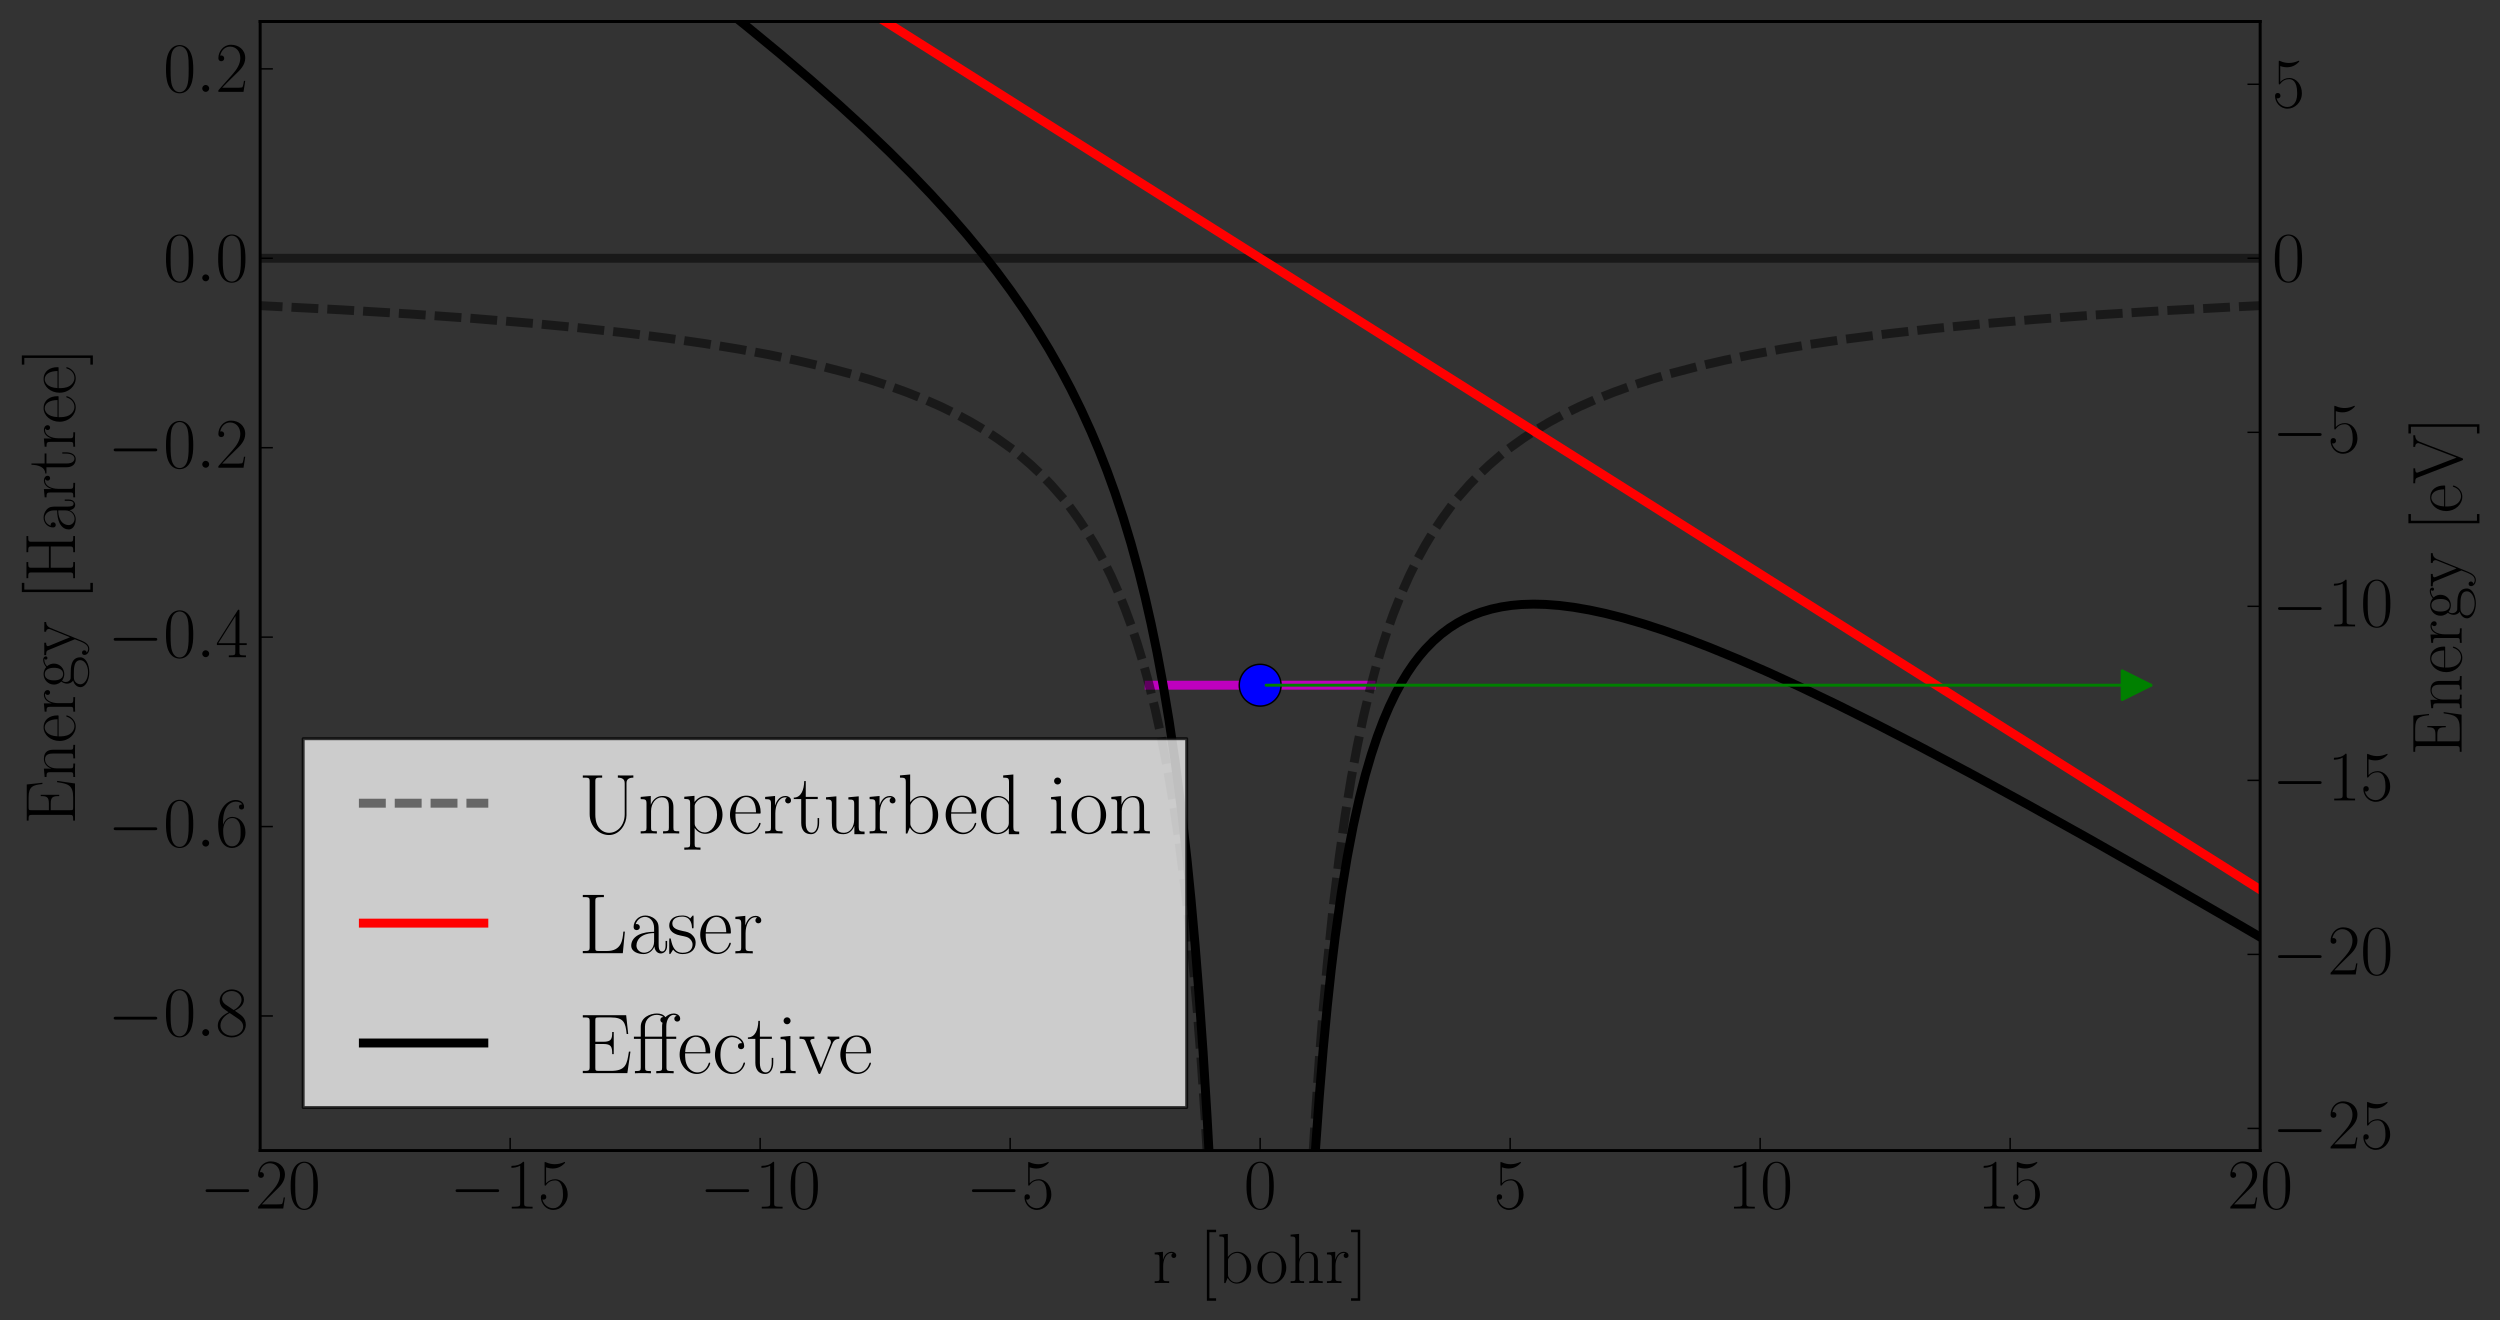 <?xml version="1.0" encoding="utf-8" standalone="no"?>
<!DOCTYPE svg PUBLIC "-//W3C//DTD SVG 1.1//EN"
  "http://www.w3.org/Graphics/SVG/1.1/DTD/svg11.dtd">
<!-- Created with matplotlib (http://matplotlib.org/) -->
<svg height="442pt" version="1.1" viewBox="0 0 837 442" width="837pt" xmlns="http://www.w3.org/2000/svg" xmlns:xlink="http://www.w3.org/1999/xlink">
 <rect x="0" y="0" width="837" height="442" fill="#333333" stroke="none"/>
 <defs>
  <style type="text/css">
*{stroke-linecap:square;stroke-linejoin:round;}
  </style>
 </defs>
 <g id="figure_1">
  <g id="patch_1">
   <path d="
M0 442.674
L837.298 442.674
L837.298 0
L0 0
z
" style="fill:none;opacity:0.0;"/>
  </g>
  <g id="axes_1">
   <g id="patch_2">
    <path d="
M87.101 385.2
L756.701 385.2
L756.701 7.2
L87.101 7.2
z
" style="fill:none;opacity:0.0;"/>
   </g>
   <g id="line2d_1">
    <path clip-path="url(#p7af64924b3)" d="
M384.763 229.405
L459.038 229.405" style="fill:none;stroke:#bf00bf;stroke-width:3.0;"/>
   </g>
   <g id="line2d_2">
    <path clip-path="url(#p7af64924b3)" d="
M87.101 86.474
L756.701 86.474" style="fill:none;opacity:0.5;stroke:#000000;stroke-width:3.0;"/>
   </g>
   <g id="line2d_3">
    <path clip-path="url(#p7af64924b3)" d="
M87.101 102.328
L113.911 103.708
L137.371 105.129
L158.819 106.65
L177.587 108.2
L194.344 109.8
L209.76 111.495
L223.165 113.183
L235.901 115.012
L247.295 116.874
L257.349 118.732
L266.733 120.683
L275.446 122.718
L283.49 124.824
L290.863 126.982
L297.565 129.166
L303.598 131.343
L309.63 133.754
L314.992 136.125
L320.355 138.747
L325.046 141.279
L329.738 144.069
L333.76 146.697
L337.782 149.577
L341.803 152.745
L345.155 155.639
L348.506 158.797
L351.857 162.258
L355.209 166.066
L358.56 170.277
L361.241 173.981
L363.922 178.028
L366.603 182.467
L369.284 187.358
L371.965 192.775
L374.646 198.806
L376.657 203.798
L378.668 209.255
L380.679 215.245
L382.69 221.848
L384.701 229.166
L386.711 237.32
L388.722 246.462
L390.733 256.784
L392.744 268.529
L394.755 282.015
L396.765 297.658
L398.106 309.556
L399.446 322.874
L400.787 337.884
L402.128 354.929
L403.468 374.453
L404.809 397.039
M438.992 397.039
L439.663 385.32
L440.333 374.453
L441.674 354.929
L443.014 337.884
L444.355 322.874
L446.365 303.444
L448.376 286.965
L450.387 272.813
L452.398 260.527
L454.409 249.761
L456.419 240.249
L458.43 231.784
L460.441 224.203
L462.452 217.373
L464.463 211.189
L466.474 205.563
L469.155 198.806
L471.836 192.775
L474.517 187.358
L477.198 182.467
L479.879 178.028
L482.56 173.981
L485.241 170.277
L488.592 166.066
L491.944 162.258
L495.295 158.797
L498.646 155.639
L501.998 152.745
L506.019 149.577
L510.041 146.697
L514.063 144.069
L518.755 141.279
L523.446 138.747
L528.809 136.125
L534.171 133.754
L540.203 131.343
L546.236 129.166
L552.938 126.982
L560.311 124.824
L568.355 122.718
L577.068 120.683
L586.452 118.732
L596.506 116.874
L607.23 115.115
L619.295 113.365
L632.701 111.655
L647.446 110.008
L663.533 108.441
L681.63 106.911
L701.738 105.442
L723.857 104.053
L748.657 102.719
L756.701 102.328
L756.701 102.328" style="fill:none;opacity:0.5;stroke:#000000;stroke-dasharray:6,6;stroke-dashoffset:0.0;stroke-linecap:butt;stroke-width:3.0;"/>
   </g>
   <g id="line2d_4">
    <path clip-path="url(#p7af64924b3)" d="
M283.364 -1
L756.701 297.87
L756.701 297.87" style="fill:none;stroke:#ff0000;stroke-width:3.0;"/>
   </g>
   <g id="line2d_5">
    <path clip-path="url(#p7af64924b3)" d="
M237.719 -1
L249.976 8.794
L261.371 18.18
L271.425 26.738
L280.809 35.009
L289.522 42.987
L297.565 50.659
L304.938 58.006
L311.641 64.997
L317.674 71.592
L323.706 78.53
L329.068 85.038
L333.76 91.044
L338.452 97.393
L343.144 104.145
L347.165 110.311
L351.187 116.89
L355.209 123.956
L358.56 130.283
L361.911 137.081
L365.263 144.433
L367.944 150.783
L370.625 157.619
L373.306 165.024
L375.987 173.095
L378.668 181.958
L381.349 191.769
L383.36 199.868
L385.371 208.719
L387.382 218.453
L389.392 229.235
L391.403 241.271
L393.414 254.826
L395.425 270.248
L397.436 287.997
L398.776 301.421
L400.117 316.394
L401.457 333.219
L402.798 352.287
L404.138 374.105
L404.809 386.247
M438.992 407.831
L439.663 396.535
L440.333 386.091
L441.674 367.414
L443.014 351.215
L444.355 337.052
L445.695 324.58
L447.036 313.529
L449.046 299.155
L451.057 286.939
L453.068 276.463
L455.079 267.411
L457.09 259.539
L459.101 252.654
L461.111 246.606
L463.122 241.272
L465.133 236.553
L467.144 232.365
L469.155 228.643
L471.165 225.327
L473.176 222.371
L475.187 219.735
L477.198 217.382
L479.879 214.636
L482.56 212.282
L485.241 210.271
L487.922 208.561
L490.603 207.116
L493.284 205.907
L495.965 204.908
L499.317 203.921
L502.668 203.192
L506.019 202.69
L509.371 202.388
L513.392 202.26
L517.414 202.357
L522.106 202.717
L526.798 203.31
L532.16 204.235
L537.522 205.388
L543.555 206.92
L550.257 208.874
L556.96 211.054
L564.333 213.675
L572.376 216.761
L581.76 220.616
L591.814 224.999
L602.538 229.916
L614.603 235.694
L628.009 242.367
L642.755 249.958
L659.511 258.843
L678.279 269.058
L699.057 280.625
L722.517 293.943
L749.328 309.426
L756.701 313.724
L756.701 313.724" style="fill:none;stroke:#000000;stroke-width:3.0;"/>
   </g>
   <g id="line2d_6">
    <defs>
     <path d="
M0 7
C1.856 7 3.637 6.262 4.95 4.95
C6.262 3.637 7 1.856 7 0
C7 -1.856 6.262 -3.637 4.95 -4.95
C3.637 -6.262 1.856 -7 0 -7
C-1.856 -7 -3.637 -6.262 -4.95 -4.95
C-6.262 -3.637 -7 -1.856 -7 0
C-7 1.856 -6.262 3.637 -4.95 4.95
C-3.637 6.262 -1.856 7 0 7
z
" id="mdfd1f8ea2e" style="stroke:#000000;stroke-linecap:butt;stroke-width:0.5;"/>
    </defs>
    <g clip-path="url(#p7af64924b3)">
     <use style="fill:#0000ff;stroke:#000000;stroke-linecap:butt;stroke-width:0.5;" x="421.901" xlink:href="#mdfd1f8ea2e" y="229.405"/>
    </g>
   </g>
   <g id="patch_3">
    <path d="
M87.101 7.2
L756.701 7.2" style="fill:none;stroke:#000000;"/>
   </g>
   <g id="matplotlib.axis_1">
    <g id="ytick_1">
     <g id="line2d_7">
      <defs>
       <path d="
M0 0
L-4 0" id="m0d5b0a6425" style="stroke:#000000;stroke-linecap:butt;stroke-width:0.5;"/>
      </defs>
      <g>
       <use style="stroke:#000000;stroke-linecap:butt;stroke-width:0.5;" x="756.701" xlink:href="#m0d5b0a6425" y="377.799"/>
      </g>
     </g>
     <g id="text_1">
      <!-- $-25$ -->
      <defs>
       <path d="
M65.906 23
C67.594 23 69.406 23 69.406 25
C69.406 27 67.594 27 65.906 27
L11.797 27
C10.094 27 8.297 27 8.297 25
C8.297 23 10.094 23 11.797 23
z
" id="CMSY10-0"/>
       <path d="
M41.703 15.453
L39.906 15.453
C38.906 8.375 38.094 7.172 37.703 6.562
C37.203 5.766 30 5.766 28.594 5.766
L9.406 5.766
C13 9.672 20 16.75 28.5 24.953
C34.594 30.734 41.703 37.531 41.703 47.422
C41.703 59.219 32.297 66 21.797 66
C10.797 66 4.094 56.312 4.094 47.344
C4.094 43.438 7 42.938 8.203 42.938
C9.203 42.938 12.203 43.547 12.203 47.031
C12.203 50.109 9.594 51 8.203 51
C7.594 51 7 50.906 6.594 50.703
C8.5 59.219 14.297 63.406 20.406 63.406
C29.094 63.406 34.797 56.516 34.797 47.422
C34.797 38.734 29.703 31.25 24 24.75
L4.094 2.281
L4.094 0
L39.297 0
z
" id="CMR17-50"/>
       <path d="
M11.406 57.688
C12.406 57.281 16.5 56 20.703 56
C30 56 35.094 61.016 38 63.922
C38 64.734 38 65.25 37.406 65.25
C37.297 65.25 37.094 65.25 36.297 64.828
C32.797 63.312 28.703 62.078 23.703 62.078
C20.703 62.078 16.203 62.5 11.297 64.734
C10.203 65.25 10 65.25 9.906 65.25
C9.406 65.25 9.297 65.141 9.297 63.156
L9.297 34.281
C9.297 32.5 9.297 32 10.297 32
C10.797 32 11 32.203 11.5 32.906
C14.703 37.484 19.094 39.406 24.094 39.406
C27.594 39.406 35.094 37.219 35.094 20.141
C35.094 16.953 35.094 11.172 32.094 6.578
C29.594 2.484 25.703 0.391 21.406 0.391
C14.797 0.391 8.094 5 6.297 12.719
C6.703 12.609 7.5 12.422 7.906 12.422
C9.203 12.422 11.703 13.125 11.703 16.219
C11.703 18.906 9.797 20 7.906 20
C5.594 20 4.094 18.594 4.094 15.797
C4.094 7.094 11 -2 21.594 -2
C31.906 -2 41.703 6.875 41.703 19.75
C41.703 31.719 33.906 41 24.203 41
C19.094 41 14.797 39.094 11.406 35.453
z
" id="CMR17-53"/>
      </defs>
      <g transform="translate(760.701 386.501)scale(0.24 -0.24)">
       <use transform="translate(0.0 8.302)scale(0.996)" xlink:href="#CMSY10-0"/>
       <use transform="translate(77.487 8.302)scale(0.996)" xlink:href="#CMR17-50"/>
       <use transform="translate(123.178 8.302)scale(0.996)" xlink:href="#CMR17-53"/>
      </g>
     </g>
    </g>
    <g id="ytick_2">
     <g id="line2d_8">
      <g>
       <use style="stroke:#000000;stroke-linecap:butt;stroke-width:0.5;" x="756.701" xlink:href="#m0d5b0a6425" y="319.534"/>
      </g>
     </g>
     <g id="text_2">
      <!-- $-20$ -->
      <defs>
       <path d="
M42 31.641
C42 37.75 41.906 48.125 37.703 56.109
C34 63.109 28.094 65.594 22.906 65.594
C18.094 65.594 12 63.406 8.203 56.203
C4.203 48.719 3.797 39.438 3.797 31.641
C3.797 25.953 3.906 17.281 7 9.672
C11.297 -0.609 19 -2 22.906 -2
C27.5 -2 34.5 -0.109 38.594 9.375
C41.594 16.281 42 24.359 42 31.641
M22.906 -0.406
C16.5 -0.406 12.703 5.078 11.297 12.688
C10.203 18.562 10.203 27.156 10.203 32.75
C10.203 40.438 10.203 46.828 11.5 52.922
C13.406 61.391 19 64 22.906 64
C27 64 32.297 61.297 34.203 53.125
C35.5 47.438 35.594 40.734 35.594 32.75
C35.594 26.25 35.594 18.266 34.406 12.375
C32.297 1.484 26.406 -0.406 22.906 -0.406" id="CMR17-48"/>
      </defs>
      <g transform="translate(760.701 328.236)scale(0.24 -0.24)">
       <use transform="translate(0.0 8.302)scale(0.996)" xlink:href="#CMSY10-0"/>
       <use transform="translate(77.487 8.302)scale(0.996)" xlink:href="#CMR17-50"/>
       <use transform="translate(123.178 8.302)scale(0.996)" xlink:href="#CMR17-48"/>
      </g>
     </g>
    </g>
    <g id="ytick_3">
     <g id="line2d_9">
      <g>
       <use style="stroke:#000000;stroke-linecap:butt;stroke-width:0.5;" x="756.701" xlink:href="#m0d5b0a6425" y="261.269"/>
      </g>
     </g>
     <g id="text_3">
      <!-- $-15$ -->
      <defs>
       <path d="
M26.594 63.312
C26.594 65.406 26.5 65.5 25.094 65.5
C21.203 61.188 15.297 59.797 9.703 59.797
C9.406 59.797 8.906 59.797 8.797 59.5
C8.703 59.297 8.703 59.094 8.703 57
C11.797 57 17 57.594 21 59.984
L21 7.203
C21 3.688 20.797 2.5 12.203 2.5
L9.203 2.5
L9.203 0
C14 0 19 0 23.797 0
C28.594 0 33.594 0 38.406 0
L38.406 2.5
L35.406 2.5
C26.797 2.5 26.594 3.594 26.594 7.156
z
" id="CMR17-49"/>
      </defs>
      <g transform="translate(760.701 269.971)scale(0.24 -0.24)">
       <use transform="translate(0.0 8.302)scale(0.996)" xlink:href="#CMSY10-0"/>
       <use transform="translate(77.487 8.302)scale(0.996)" xlink:href="#CMR17-49"/>
       <use transform="translate(123.178 8.302)scale(0.996)" xlink:href="#CMR17-53"/>
      </g>
     </g>
    </g>
    <g id="ytick_4">
     <g id="line2d_10">
      <g>
       <use style="stroke:#000000;stroke-linecap:butt;stroke-width:0.5;" x="756.701" xlink:href="#m0d5b0a6425" y="203.004"/>
      </g>
     </g>
     <g id="text_4">
      <!-- $-10$ -->
      <g transform="translate(760.701 211.706)scale(0.24 -0.24)">
       <use transform="translate(0.0 8.302)scale(0.996)" xlink:href="#CMSY10-0"/>
       <use transform="translate(77.487 8.302)scale(0.996)" xlink:href="#CMR17-49"/>
       <use transform="translate(123.178 8.302)scale(0.996)" xlink:href="#CMR17-48"/>
      </g>
     </g>
    </g>
    <g id="ytick_5">
     <g id="line2d_11">
      <g>
       <use style="stroke:#000000;stroke-linecap:butt;stroke-width:0.5;" x="756.701" xlink:href="#m0d5b0a6425" y="144.739"/>
      </g>
     </g>
     <g id="text_5">
      <!-- $-5$ -->
      <g transform="translate(760.701 153.441)scale(0.24 -0.24)">
       <use transform="translate(0.0 8.302)scale(0.996)" xlink:href="#CMSY10-0"/>
       <use transform="translate(77.487 8.302)scale(0.996)" xlink:href="#CMR17-53"/>
      </g>
     </g>
    </g>
    <g id="ytick_6">
     <g id="line2d_12">
      <g>
       <use style="stroke:#000000;stroke-linecap:butt;stroke-width:0.5;" x="756.701" xlink:href="#m0d5b0a6425" y="86.474"/>
      </g>
     </g>
     <g id="text_6">
      <!-- $0$ -->
      <g transform="translate(760.701 94.18)scale(0.24 -0.24)">
       <use transform="scale(0.996)" xlink:href="#CMR17-48"/>
      </g>
     </g>
    </g>
    <g id="ytick_7">
     <g id="line2d_13">
      <g>
       <use style="stroke:#000000;stroke-linecap:butt;stroke-width:0.5;" x="756.701" xlink:href="#m0d5b0a6425" y="28.209"/>
      </g>
     </g>
     <g id="text_7">
      <!-- $5$ -->
      <g transform="translate(760.701 35.915)scale(0.24 -0.24)">
       <use transform="scale(0.996)" xlink:href="#CMR17-53"/>
      </g>
     </g>
    </g>
    <g id="text_8">
     <!-- Energy [eV] -->
     <defs>
      <path d="
M60.703 25.078
L58.906 25.078
C56.703 10.516 55.406 2.594 37.797 2.594
L23.906 2.594
C19.906 2.594 19.703 3.078 19.703 6.469
L19.703 34
L29.094 34
C38.5 34 39.406 30.562 39.406 22.125
L41.203 22.125
L41.203 48
L39.406 48
C39.406 39.922 38.5 36.594 29.094 36.594
L19.703 36.594
L19.703 61.141
C19.703 64.5 19.906 65 23.906 65
L37.594 65
C53.094 65 54.906 58.859 56.297 45.656
L58.094 45.656
L55.703 67.578
L5.094 67.578
L5.094 65
C12 65 13.094 65 13.094 60.531
L13.094 7.047
C13.094 2.594 12 2.594 5.094 2.594
L5.094 0
L57.094 0
z
" id="CMR17-69"/>
      <path d="
M59 58.516
C59.906 60.719 61.5 65 68.203 65
L68.203 67.688
C65.906 67.484 63.297 67.484 60.797 67.484
C58.406 67.484 54.297 67.484 52 67.688
L52 65
C57 65 57.203 61.5 57.203 60.906
C57.203 59.797 56.906 59.109 56.594 58.312
L36.906 6.969
L16.297 60.625
C16 61.328 15.797 61.828 15.797 62.312
C15.797 65 19.797 65 21.906 65
L21.906 67.484
C18.703 67.484 14 67.484 10.703 67.484
C8.094 67.484 3.406 67.484 1 67.688
L1 65
C6.797 65 7.906 64.609 9.094 61.422
L32.906 -0.406
C33.406 -1.797 33.5 -2 34.594 -2
C35.703 -2 35.797 -1.797 36.297 -0.406
z
" id="CMR17-86"/>
      <path d="
M41.5 30.203
C41.5 35.297 40.5 43.594 28.703 43.594
C20.797 43.594 16.703 37.5 15.203 33.5
L15.094 33.5
L15.094 43.594
L3.297 42.5
L3.297 39.906
C9.203 39.906 10.094 39.297 10.094 34.5
L10.094 6.688
C10.094 2.875 9.703 2.391 3.297 2.391
L3.297 -0.203
C5.703 0 10.094 0 12.703 0
C15.297 0 19.797 0 22.203 -0.203
L22.203 2.391
C15.797 2.391 15.406 2.781 15.406 6.688
L15.406 25.906
C15.406 35.109 21 42 28 42
C35.406 42 36.203 35.406 36.203 30.594
L36.203 6.688
C36.203 2.875 35.797 2.391 29.406 2.391
L29.406 -0.203
C31.797 0 36.203 0 38.797 0
C41.406 0 45.906 0 48.297 -0.203
L48.297 2.391
C41.906 2.391 41.5 2.781 41.5 6.688
z
" id="CMR17-110"/>
      <path d="
M14.297 74.484
L1.406 74.484
L1.406 71
L10.797 71
L10.797 -21.516
L1.406 -21.516
L1.406 -25
L14.297 -25
z
" id="CMR17-93"/>
      <path d="
M39 34.328
C41.5 40.406 46 40.406 47.406 40.406
L47.406 43
C45.5 43 43 43 41.094 43
C39 43 35.703 43 33.703 43.094
L33.703 40.5
C37.5 40.203 37.594 37.406 37.594 36.609
C37.594 35.625 37.406 35.125 36.906 33.922
L26 7.016
L14.094 36.031
C13.594 37.219 13.594 37.906 13.594 38.016
C13.594 40.203 15.906 40.406 18.297 40.406
L18.297 43.094
C15.906 43 11.594 43 9.094 43
C6.406 43 3.203 43 1 43.094
L1 40.406
C6.406 40.406 7 39.906 8.297 36.719
L23.203 0.234
C18.703 -11.531 16.094 -18.406 9.797 -18.406
C8.703 -18.406 6.203 -18.109 4.406 -16.312
C6.703 -16.109 7.703 -14.719 7.703 -13.016
C7.703 -11.328 6.5 -9.828 4.5 -9.828
C2.297 -9.828 1.203 -11.328 1.203 -13.125
C1.203 -17.109 5.297 -20 9.797 -20
C15.594 -20 19.203 -14.406 21.203 -9.438
z
" id="CMR17-121"/>
      <path d="
M15 23.391
C15 33 19.094 42 26.594 42
C27.297 42 28 41.906 28.703 41.594
C28.703 41.594 26.5 40.891 26.5 38.312
C26.5 35.906 28.406 34.906 29.906 34.906
C31.094 34.906 33.297 35.609 33.297 38.406
C33.297 41.609 30.094 43.594 26.703 43.594
C19.094 43.594 15.797 36.203 14.797 32.703
L14.703 32.703
L14.703 43.594
L3.094 42.5
L3.094 39.906
C9 39.906 9.906 39.297 9.906 34.5
L9.906 6.688
C9.906 2.875 9.5 2.391 3.094 2.391
L3.094 -0.203
C5.5 0 10.094 0 12.703 0
C15.594 0 20.703 0 23.406 -0.203
L23.406 2.391
C16.203 2.391 15 2.391 15 6.875
z
" id="CMR17-114"/>
      <path d="
M38.094 23
C38.5 23.406 38.5 23.609 38.5 24.625
C38.5 34.969 33.094 44 21.703 44
C11.094 44 2.703 33.891 2.703 21.609
C2.703 8.609 12.203 -1 22.797 -1
C34 -1 38.406 9.469 38.406 11.547
C38.406 12.25 37.797 12.25 37.594 12.25
C36.906 12.25 36.797 12.047 36.406 10.875
C34.203 4.141 28.703 0.797 23.5 0.797
C19.203 0.797 14.906 3.172 12.203 7.5
C9.094 12.547 9.094 18.375 9.094 23
z

M9.203 24.5
C9.906 39.141 17.594 42.406 21.594 42.406
C28.406 42.406 33 35.891 33.094 24.5
z
" id="CMR17-101"/>
      <path d="
M11.094 18.188
C13 16.688 16.297 15 20.297 15
C28.203 15 35 21.203 35 29.5
C35 32.094 34.203 36.094 31.203 39.203
C34 42.062 38.094 43 40.406 43
C40.797 43 41.406 43 41.906 42.766
C41.5 42.672 40.594 42.281 40.594 40.734
C40.594 39.484 41.5 38.609 42.797 38.609
C44.297 38.609 45.094 39.578 45.094 40.844
C45.094 42.672 43.594 44.594 40.406 44.594
C36.406 44.594 32.906 42.781 30.094 40.312
C27.094 43.016 23.5 44 20.297 44
C12.406 44 5.594 37.797 5.594 29.5
C5.594 23.781 8.906 20.188 9.906 19.188
C6.906 15.688 6.906 11.609 6.906 11.109
C6.906 8.516 7.906 4.719 11.297 2.625
C6.094 1.328 2 -2.641 2 -7.594
C2 -14.734 11.5 -20 22.906 -20
C33.906 -20 43.797 -14.938 43.797 -7.484
C43.797 6 29 6 21.297 6
C19 6 14.906 6 14.406 6.109
C11.297 6.609 9.203 9.406 9.203 12.891
C9.203 13.781 9.203 16 11.094 18.188
M20.297 16.688
C11.5 16.688 11.5 27.5 11.5 29.516
C11.5 31.5 11.5 42.312 20.297 42.312
C29.094 42.312 29.094 31.5 29.094 29.516
C29.094 27.5 29.094 16.688 20.297 16.688
M22.906 -18.297
C12.906 -18.297 6 -13.047 6 -7.594
C6 -4.516 7.703 -1.641 9.906 -0.062
C12.406 1.625 13.406 1.625 20.203 1.625
C28.406 1.625 39.797 1.625 39.797 -7.594
C39.797 -13.047 32.906 -18.297 22.906 -18.297" id="CMR17-103"/>
      <path d="
M23.5 -25
L23.5 -21.516
L14.094 -21.516
L14.094 71
L23.5 71
L23.5 74.484
L10.594 74.484
L10.594 -25
z
" id="CMR17-91"/>
     </defs>
     <g transform="translate(830.098 252.913)rotate(-90.0)scale(0.24 -0.24)">
      <use transform="translate(0.0 24.823)scale(0.996)" xlink:href="#CMR17-69"/>
      <use transform="translate(62.586 24.823)scale(0.996)" xlink:href="#CMR17-110"/>
      <use transform="translate(113.482 24.823)scale(0.996)" xlink:href="#CMR17-101"/>
      <use transform="translate(153.967 24.823)scale(0.996)" xlink:href="#CMR17-114"/>
      <use transform="translate(189.248 24.823)scale(0.996)" xlink:href="#CMR17-103"/>
      <use transform="translate(234.939 24.823)scale(0.996)" xlink:href="#CMR17-121"/>
      <use transform="translate(313.307 24.823)scale(0.996)" xlink:href="#CMR17-91"/>
      <use transform="translate(338.179 24.823)scale(0.996)" xlink:href="#CMR17-101"/>
      <use transform="translate(378.664 24.823)scale(0.996)" xlink:href="#CMR17-86"/>
      <use transform="translate(447.737 24.823)scale(0.996)" xlink:href="#CMR17-93"/>
     </g>
    </g>
   </g>
   <g id="patch_4">
    <path d="
M756.701 385.2
L756.701 7.2" style="fill:none;stroke:#000000;"/>
   </g>
   <g id="matplotlib.axis_2">
    <g id="xtick_1">
     <g id="line2d_14">
      <defs>
       <path d="
M0 0
L0 -4" id="mcb557df647" style="stroke:#000000;stroke-linecap:butt;stroke-width:0.5;"/>
      </defs>
      <g>
       <use style="stroke:#000000;stroke-linecap:butt;stroke-width:0.5;" x="87.101" xlink:href="#mcb557df647" y="385.2"/>
      </g>
     </g>
     <g id="text_9">
      <!-- $-20$ -->
      <g transform="translate(66.836 406.605)scale(0.24 -0.24)">
       <use transform="translate(0.0 8.302)scale(0.996)" xlink:href="#CMSY10-0"/>
       <use transform="translate(77.487 8.302)scale(0.996)" xlink:href="#CMR17-50"/>
       <use transform="translate(123.178 8.302)scale(0.996)" xlink:href="#CMR17-48"/>
      </g>
     </g>
    </g>
    <g id="xtick_2">
     <g id="line2d_15">
      <g>
       <use style="stroke:#000000;stroke-linecap:butt;stroke-width:0.5;" x="170.801" xlink:href="#mcb557df647" y="385.2"/>
      </g>
     </g>
     <g id="text_10">
      <!-- $-15$ -->
      <g transform="translate(150.536 406.605)scale(0.24 -0.24)">
       <use transform="translate(0.0 8.302)scale(0.996)" xlink:href="#CMSY10-0"/>
       <use transform="translate(77.487 8.302)scale(0.996)" xlink:href="#CMR17-49"/>
       <use transform="translate(123.178 8.302)scale(0.996)" xlink:href="#CMR17-53"/>
      </g>
     </g>
    </g>
    <g id="xtick_3">
     <g id="line2d_16">
      <g>
       <use style="stroke:#000000;stroke-linecap:butt;stroke-width:0.5;" x="254.501" xlink:href="#mcb557df647" y="385.2"/>
      </g>
     </g>
     <g id="text_11">
      <!-- $-10$ -->
      <g transform="translate(234.236 406.605)scale(0.24 -0.24)">
       <use transform="translate(0.0 8.302)scale(0.996)" xlink:href="#CMSY10-0"/>
       <use transform="translate(77.487 8.302)scale(0.996)" xlink:href="#CMR17-49"/>
       <use transform="translate(123.178 8.302)scale(0.996)" xlink:href="#CMR17-48"/>
      </g>
     </g>
    </g>
    <g id="xtick_4">
     <g id="line2d_17">
      <g>
       <use style="stroke:#000000;stroke-linecap:butt;stroke-width:0.5;" x="338.201" xlink:href="#mcb557df647" y="385.2"/>
      </g>
     </g>
     <g id="text_12">
      <!-- $-5$ -->
      <g transform="translate(323.419 406.605)scale(0.24 -0.24)">
       <use transform="translate(0.0 8.302)scale(0.996)" xlink:href="#CMSY10-0"/>
       <use transform="translate(77.487 8.302)scale(0.996)" xlink:href="#CMR17-53"/>
      </g>
     </g>
    </g>
    <g id="xtick_5">
     <g id="line2d_18">
      <g>
       <use style="stroke:#000000;stroke-linecap:butt;stroke-width:0.5;" x="421.901" xlink:href="#mcb557df647" y="385.2"/>
      </g>
     </g>
     <g id="text_13">
      <!-- $0$ -->
      <g transform="translate(416.418 404.613)scale(0.24 -0.24)">
       <use transform="scale(0.996)" xlink:href="#CMR17-48"/>
      </g>
     </g>
    </g>
    <g id="xtick_6">
     <g id="line2d_19">
      <g>
       <use style="stroke:#000000;stroke-linecap:butt;stroke-width:0.5;" x="505.601" xlink:href="#mcb557df647" y="385.2"/>
      </g>
     </g>
     <g id="text_14">
      <!-- $5$ -->
      <g transform="translate(500.118 404.613)scale(0.24 -0.24)">
       <use transform="scale(0.996)" xlink:href="#CMR17-53"/>
      </g>
     </g>
    </g>
    <g id="xtick_7">
     <g id="line2d_20">
      <g>
       <use style="stroke:#000000;stroke-linecap:butt;stroke-width:0.5;" x="589.301" xlink:href="#mcb557df647" y="385.2"/>
      </g>
     </g>
     <g id="text_15">
      <!-- $10$ -->
      <g transform="translate(578.335 404.613)scale(0.24 -0.24)">
       <use transform="scale(0.996)" xlink:href="#CMR17-49"/>
       <use transform="translate(45.69 0.0)scale(0.996)" xlink:href="#CMR17-48"/>
      </g>
     </g>
    </g>
    <g id="xtick_8">
     <g id="line2d_21">
      <g>
       <use style="stroke:#000000;stroke-linecap:butt;stroke-width:0.5;" x="673.001" xlink:href="#mcb557df647" y="385.2"/>
      </g>
     </g>
     <g id="text_16">
      <!-- $15$ -->
      <g transform="translate(662.035 404.613)scale(0.24 -0.24)">
       <use transform="scale(0.996)" xlink:href="#CMR17-49"/>
       <use transform="translate(45.69 0.0)scale(0.996)" xlink:href="#CMR17-53"/>
      </g>
     </g>
    </g>
    <g id="xtick_9">
     <g id="line2d_22">
      <g>
       <use style="stroke:#000000;stroke-linecap:butt;stroke-width:0.5;" x="756.701" xlink:href="#mcb557df647" y="385.2"/>
      </g>
     </g>
     <g id="text_17">
      <!-- $20$ -->
      <g transform="translate(745.735 404.613)scale(0.24 -0.24)">
       <use transform="scale(0.996)" xlink:href="#CMR17-50"/>
       <use transform="translate(45.69 0.0)scale(0.996)" xlink:href="#CMR17-48"/>
      </g>
     </g>
    </g>
    <g id="text_18">
     <!-- r [bohr] -->
     <defs>
      <path d="
M41.5 30.203
C41.5 35.297 40.5 43.594 28.703 43.594
C20.5 43.594 16.5 37 15.297 33.703
L15.203 33.703
L15.203 68.688
L3.297 67.594
L3.297 65
C9.203 65 10.094 64.406 10.094 59.641
L10.094 6.656
C10.094 2.875 9.703 2.391 3.297 2.391
L3.297 -0.203
C5.703 0 10.094 0 12.703 0
C15.297 0 19.797 0 22.203 -0.203
L22.203 2.391
C15.797 2.391 15.406 2.781 15.406 6.688
L15.406 25.906
C15.406 35.109 21 42 28 42
C35.406 42 36.203 35.406 36.203 30.594
L36.203 6.688
C36.203 2.875 35.797 2.391 29.406 2.391
L29.406 -0.203
C31.797 0 36.203 0 38.797 0
C41.406 0 45.906 0 48.297 -0.203
L48.297 2.391
C41.906 2.391 41.5 2.781 41.5 6.688
z
" id="CMR17-104"/>
      <path d="
M15 68.688
L3.094 67.594
L3.094 65
C9 65 9.906 64.406 9.906 59.641
L9.906 -0.203
L11.703 -0.203
L14.594 6.891
C17.5 2.203 21.797 -1 27.594 -1
C37.594 -1 47.703 7.812 47.703 21.406
C47.703 34.188 38.703 43.594 28.594 43.594
C22.406 43.594 18 40.297 15 36.406
z

M15.203 31.312
C15.203 33.094 15.203 33.406 16.594 35.5
C20.5 41.516 26.094 42 28 42
C31 42 41.297 40.391 41.297 21.5
C41.297 1.688 29.5 0.594 27.094 0.594
C24 0.594 19.5 1.781 16.297 7.594
C15.203 9.5 15.203 9.703 15.203 11.484
z
" id="CMR17-98"/>
      <path d="
M43.094 21.188
C43.094 34 33.797 44 22.906 44
C12 44 2.703 34 2.703 21.188
C2.703 8.609 12 -1 22.906 -1
C33.797 -1 43.094 8.609 43.094 21.188
M22.906 0.797
C18.203 0.797 14.203 3.594 11.906 7.5
C9.406 11.984 9.094 17.594 9.094 22
C9.094 26.203 9.297 31.406 11.906 35.906
C13.906 39.203 17.797 42.406 22.906 42.406
C27.406 42.406 31.203 39.906 33.594 36.406
C36.703 31.703 36.703 25.109 36.703 22
C36.703 18.094 36.5 12.109 33.797 7.297
C31 2.703 26.703 0.797 22.906 0.797" id="CMR17-111"/>
     </defs>
     <g transform="translate(385.845 435.474)scale(0.24 -0.24)">
      <use transform="translate(0.0 24.823)scale(0.996)" xlink:href="#CMR17-114"/>
      <use transform="translate(65.357 24.823)scale(0.996)" xlink:href="#CMR17-91"/>
      <use transform="translate(90.228 24.823)scale(0.996)" xlink:href="#CMR17-98"/>
      <use transform="translate(143.726 24.823)scale(0.996)" xlink:href="#CMR17-111"/>
      <use transform="translate(189.416 24.823)scale(0.996)" xlink:href="#CMR17-104"/>
      <use transform="translate(240.311 24.823)scale(0.996)" xlink:href="#CMR17-114"/>
      <use transform="translate(275.592 24.823)scale(0.996)" xlink:href="#CMR17-93"/>
     </g>
    </g>
   </g>
   <g id="matplotlib.axis_3">
    <g id="ytick_8">
     <g id="line2d_23">
      <defs>
       <path d="
M0 0
L4 0" id="mc8fcea1516" style="stroke:#000000;stroke-linecap:butt;stroke-width:0.5;"/>
      </defs>
      <g>
       <use style="stroke:#000000;stroke-linecap:butt;stroke-width:0.5;" x="87.101" xlink:href="#mc8fcea1516" y="340.149"/>
      </g>
     </g>
     <g id="text_19">
      <!-- $-0.8$ -->
      <defs>
       <path d="
M27.203 35.375
C33.5 38.562 39.906 43.328 39.906 50.984
C39.906 60.031 31.094 65.297 23 65.297
C13.906 65.297 5.906 58.734 5.906 49.688
C5.906 47.203 6.5 42.922 10.406 39.141
C11.406 38.156 15.594 35.172 18.297 33.281
C13.797 30.984 3.297 25.531 3.297 14.594
C3.297 4.359 13.094 -2 22.797 -2
C33.5 -2 42.5 5.656 42.5 15.797
C42.5 24.844 36.406 29.031 32.406 31.703
z

M14.094 44.125
C13.297 44.625 9.297 47.703 9.297 52.375
C9.297 58.438 15.594 63 22.797 63
C30.703 63 36.5 57.453 36.5 50.984
C36.5 41.734 26.094 36.469 25.594 36.469
C25.5 36.469 25.406 36.469 24.594 37.078
z

M32.5 23.734
C34 22.641 38.797 19.375 38.797 13.297
C38.797 5.953 31.406 0.391 23 0.391
C13.906 0.391 7 6.844 7 14.688
C7 22.547 13.094 29.094 20 32.188
z
" id="CMR17-56"/>
       <path d="
M18.406 4.797
C18.406 7.688 16 9.672 13.594 9.672
C10.703 9.672 8.703 7.281 8.703 4.891
C8.703 2 11.094 0 13.5 0
C16.406 0 18.406 2.391 18.406 4.797" id="CMMI12-58"/>
      </defs>
      <g transform="translate(36.069 348.852)scale(0.24 -0.24)">
       <use transform="translate(0.0 8.302)scale(0.996)" xlink:href="#CMSY10-0"/>
       <use transform="translate(77.487 8.302)scale(0.996)" xlink:href="#CMR17-48"/>
       <use transform="translate(123.178 8.302)scale(0.996)" xlink:href="#CMMI12-58"/>
       <use transform="translate(150.275 8.302)scale(0.996)" xlink:href="#CMR17-56"/>
      </g>
     </g>
    </g>
    <g id="ytick_9">
     <g id="line2d_24">
      <g>
       <use style="stroke:#000000;stroke-linecap:butt;stroke-width:0.5;" x="87.101" xlink:href="#mc8fcea1516" y="276.73"/>
      </g>
     </g>
     <g id="text_20">
      <!-- $-0.6$ -->
      <defs>
       <path d="
M10.594 34
C10.594 57.656 21.797 63 28.297 63
C30.406 63 35.5 62.641 37.5 59
C35.906 59 32.906 59 32.906 55.516
C32.906 52.828 35.094 51.922 36.5 51.922
C37.406 51.922 40.094 52.312 40.094 55.625
C40.094 61.781 35.094 65.297 28.203 65.297
C16.297 65.297 3.797 52.969 3.797 31
C3.797 3.953 15.094 -2 23.094 -2
C32.797 -2 42 6.672 42 20.047
C42 32.516 33.906 41.594 23.703 41.594
C17.594 41.594 13.094 37.609 10.594 30.625
z

M23.094 0.391
C10.797 0.391 10.797 18.75 10.797 22.438
C10.797 29.625 14.203 40 23.5 40
C25.203 40 30.094 40 33.406 33.125
C35.203 29.219 35.203 25.141 35.203 20.141
C35.203 14.75 35.203 10.781 33.094 6.781
C30.906 2.672 27.703 0.391 23.094 0.391" id="CMR17-54"/>
      </defs>
      <g transform="translate(36.069 285.433)scale(0.24 -0.24)">
       <use transform="translate(0.0 8.302)scale(0.996)" xlink:href="#CMSY10-0"/>
       <use transform="translate(77.487 8.302)scale(0.996)" xlink:href="#CMR17-48"/>
       <use transform="translate(123.178 8.302)scale(0.996)" xlink:href="#CMMI12-58"/>
       <use transform="translate(150.275 8.302)scale(0.996)" xlink:href="#CMR17-54"/>
      </g>
     </g>
    </g>
    <g id="ytick_10">
     <g id="line2d_25">
      <g>
       <use style="stroke:#000000;stroke-linecap:butt;stroke-width:0.5;" x="87.101" xlink:href="#mc8fcea1516" y="213.311"/>
      </g>
     </g>
     <g id="text_21">
      <!-- $-0.4$ -->
      <defs>
       <path d="
M33.594 64.328
C33.594 66.406 33.5 66.5 31.703 66.5
L2 19.594
L2 17
L27.797 17
L27.797 7.141
C27.797 3.5 27.594 2.5 20.594 2.5
L18.703 2.5
L18.703 0
C21.906 0 27.297 0 30.703 0
C34.094 0 39.5 0 42.703 0
L42.703 2.5
L40.797 2.5
C33.797 2.5 33.594 3.5 33.594 7.141
L33.594 17
L43.797 17
L43.797 19.594
L33.594 19.594
z

M28.094 57.766
L28.094 19.594
L4 19.594
z
" id="CMR17-52"/>
      </defs>
      <g transform="translate(36.069 222.014)scale(0.24 -0.24)">
       <use transform="translate(0.0 8.302)scale(0.996)" xlink:href="#CMSY10-0"/>
       <use transform="translate(77.487 8.302)scale(0.996)" xlink:href="#CMR17-48"/>
       <use transform="translate(123.178 8.302)scale(0.996)" xlink:href="#CMMI12-58"/>
       <use transform="translate(150.275 8.302)scale(0.996)" xlink:href="#CMR17-52"/>
      </g>
     </g>
    </g>
    <g id="ytick_11">
     <g id="line2d_26">
      <g>
       <use style="stroke:#000000;stroke-linecap:butt;stroke-width:0.5;" x="87.101" xlink:href="#mc8fcea1516" y="149.892"/>
      </g>
     </g>
     <g id="text_22">
      <!-- $-0.2$ -->
      <g transform="translate(36.069 158.595)scale(0.24 -0.24)">
       <use transform="translate(0.0 8.302)scale(0.996)" xlink:href="#CMSY10-0"/>
       <use transform="translate(77.487 8.302)scale(0.996)" xlink:href="#CMR17-48"/>
       <use transform="translate(123.178 8.302)scale(0.996)" xlink:href="#CMMI12-58"/>
       <use transform="translate(150.275 8.302)scale(0.996)" xlink:href="#CMR17-50"/>
      </g>
     </g>
    </g>
    <g id="ytick_12">
     <g id="line2d_27">
      <g>
       <use style="stroke:#000000;stroke-linecap:butt;stroke-width:0.5;" x="87.101" xlink:href="#mc8fcea1516" y="86.474"/>
      </g>
     </g>
     <g id="text_23">
      <!-- $0.0$ -->
      <g transform="translate(54.666 94.18)scale(0.24 -0.24)">
       <use transform="scale(0.996)" xlink:href="#CMR17-48"/>
       <use transform="translate(45.69 0.0)scale(0.996)" xlink:href="#CMMI12-58"/>
       <use transform="translate(72.788 0.0)scale(0.996)" xlink:href="#CMR17-48"/>
      </g>
     </g>
    </g>
    <g id="ytick_13">
     <g id="line2d_28">
      <g>
       <use style="stroke:#000000;stroke-linecap:butt;stroke-width:0.5;" x="87.101" xlink:href="#mc8fcea1516" y="23.055"/>
      </g>
     </g>
     <g id="text_24">
      <!-- $0.2$ -->
      <g transform="translate(54.666 30.761)scale(0.24 -0.24)">
       <use transform="scale(0.996)" xlink:href="#CMR17-48"/>
       <use transform="translate(45.69 0.0)scale(0.996)" xlink:href="#CMMI12-58"/>
       <use transform="translate(72.788 0.0)scale(0.996)" xlink:href="#CMR17-50"/>
      </g>
     </g>
    </g>
    <g id="text_25">
     <!-- Energy [Hartree] -->
     <defs>
      <path d="
M15.094 40
L29.094 40
L29.094 42.578
L15.094 42.578
L15.094 61
L13.297 61
C13.094 50.703 9.594 41.688 1.094 41.688
L1.094 40
L9.797 40
L9.797 12.047
C9.797 10.156 9.797 -1 21.406 -1
C27.297 -1 30.703 4.781 30.703 12.141
L30.703 17.812
L28.906 17.812
L28.906 12.234
C28.906 5.375 26.203 0.797 22 0.797
C19.094 0.797 15.094 2.781 15.094 11.844
z
" id="CMR17-116"/>
      <path d="
M36 25.828
C36 32.375 36 35.844 31.797 39.734
C28.094 43 23.797 44 20.406 44
C12.5 44 6.797 37.609 6.797 30.797
C6.797 27 9.797 27 10.406 27
C11.703 27 14 27.781 14 30.531
C14 33 12.094 34.078 10.406 34.078
C10 34.078 9.5 33.969 9.203 33.875
C11.297 40.5 16.703 42.406 20.203 42.406
C25.203 42.406 30.703 37.953 30.703 29.453
L30.703 25
C24.797 25 17.703 24.203 12.094 21.203
C5.797 17.703 4 12.703 4 8.906
C4 1.203 13 -1 18.297 -1
C23.797 -1 28.906 2.172 31.094 7.984
C31.297 3.641 34.094 -0.281 38.5 -0.281
C40.594 -0.281 45.906 1.094 45.906 8.859
L45.906 14.375
L44.094 14.375
L44.094 8.781
C44.094 2.781 41.406 2 40.094 2
C36 2 36 7.156 36 11.531
z

M30.703 13.594
C30.703 4.953 24.5 0.594 19 0.594
C14 0.594 10.094 4.297 10.094 8.906
C10.094 11.891 11.406 17.188 17.203 20.391
C22 23.094 27.5 23.5 30.703 23.5
z
" id="CMR17-97"/>
      <path d="
M56.094 61.016
C56.094 65.5 57.203 65.5 64.094 65.5
L64.094 68
C61.203 68 55.906 68 52.797 68
C49.703 68 44.406 68 41.5 68
L41.5 65.5
C48.406 65.5 49.5 65.5 49.5 61
L49.5 36.578
L19.703 36.578
L19.703 61
C19.703 65.5 20.797 65.5 27.703 65.5
L27.703 68
C24.797 68 19.5 68 16.406 68
C13.297 68 8 68 5.094 68
L5.094 65.5
C12 65.5 13.094 65.5 13.094 61.016
L13.094 6.984
C13.094 2.5 12 2.5 5.094 2.5
L5.094 0
C8 0 13.297 0 16.406 0
C19.5 0 24.797 0 27.703 0
L27.703 2.5
C20.797 2.5 19.703 2.5 19.703 6.969
L19.703 34
L49.5 34
L49.5 6.969
C49.5 2.5 48.406 2.5 41.5 2.5
L41.5 0
C44.406 0 49.703 0 52.797 0
C55.906 0 61.203 0 64.094 0
L64.094 2.5
C57.203 2.5 56.094 2.5 56.094 6.984
z
" id="CMR17-72"/>
     </defs>
     <g transform="translate(31.069 275.955)rotate(-90.0)scale(0.24 -0.24)">
      <use transform="translate(0.0 24.823)scale(0.996)" xlink:href="#CMR17-69"/>
      <use transform="translate(62.586 24.823)scale(0.996)" xlink:href="#CMR17-110"/>
      <use transform="translate(113.482 24.823)scale(0.996)" xlink:href="#CMR17-101"/>
      <use transform="translate(153.967 24.823)scale(0.996)" xlink:href="#CMR17-114"/>
      <use transform="translate(189.248 24.823)scale(0.996)" xlink:href="#CMR17-103"/>
      <use transform="translate(234.939 24.823)scale(0.996)" xlink:href="#CMR17-121"/>
      <use transform="translate(313.307 24.823)scale(0.996)" xlink:href="#CMR17-91"/>
      <use transform="translate(338.179 24.823)scale(0.996)" xlink:href="#CMR17-72"/>
      <use transform="translate(407.251 24.823)scale(0.996)" xlink:href="#CMR17-97"/>
      <use transform="translate(452.941 24.823)scale(0.996)" xlink:href="#CMR17-114"/>
      <use transform="translate(488.222 24.823)scale(0.996)" xlink:href="#CMR17-116"/>
      <use transform="translate(523.503 24.823)scale(0.996)" xlink:href="#CMR17-114"/>
      <use transform="translate(558.784 24.823)scale(0.996)" xlink:href="#CMR17-101"/>
      <use transform="translate(599.269 24.823)scale(0.996)" xlink:href="#CMR17-101"/>
      <use transform="translate(639.755 24.823)scale(0.996)" xlink:href="#CMR17-93"/>
     </g>
    </g>
   </g>
   <g id="patch_5">
    <path d="
M87.101 385.2
L756.701 385.2" style="fill:none;stroke:#000000;"/>
   </g>
   <g id="patch_6">
    <path d="
M87.101 385.2
L87.101 7.2" style="fill:none;stroke:#000000;"/>
   </g>
   <g id="patch_7">
    <path clip-path="url(#p7af64924b3)" d="
M423.901 229.405
Q572.563 229.405 720.107 229.405" style="fill:none;stroke:#008000;stroke-linecap:round;"/>
    <path clip-path="url(#p7af64924b3)" d="
M710.507 224.605
L720.107 229.405
L710.507 234.205
L710.507 224.605
z
" style="fill:#008000;stroke:#008000;stroke-linecap:round;"/>
   </g>
   <g id="legend_1">
    <g id="patch_8">
     <path d="
M101.501 370.8
L397.305 370.8
L397.305 247.318
L101.501 247.318
L101.501 370.8
z
" style="fill:#ffffff;opacity:0.75;stroke:#000000;"/>
    </g>
    <g id="line2d_29">
     <path d="
M121.661 268.918
L161.981 268.918" style="fill:none;opacity:0.5;stroke:#000000;stroke-dasharray:6,6;stroke-dashoffset:0.0;stroke-linecap:butt;stroke-width:3.0;"/>
    </g>
    <g id="line2d_30"/>
    <g id="text_26">
     <!-- Unperturbed ion -->
     <defs>
      <path d="
M15.5 61.078
C15.5 63.266 13.703 65.156 11.406 65.156
C9.203 65.156 7.297 63.375 7.297 61.078
C7.297 58.891 9.094 57 11.406 57
C13.594 57 15.5 58.797 15.5 61.078
M3.797 42.281
L3.797 39.703
C9.406 39.703 10.203 39.094 10.203 34.328
L10.203 6.672
C10.203 2.875 9.797 2.391 3.406 2.391
L3.406 -0.203
C5.797 0 10.094 0 12.594 0
C15 0 19.094 0 21.406 -0.203
L21.406 2.391
C15.5 2.391 15.297 2.984 15.297 6.562
L15.297 43.375
z
" id="CMR17-105"/>
      <path d="
M29.406 42.078
L29.406 39.5
C35.297 39.5 36.203 38.891 36.203 34.156
L36.203 16.125
C36.203 7.812 31.703 0.594 24.297 0.594
C16.094 0.594 15.406 5.438 15.406 10.594
L15.406 43.172
L3.297 42.078
L3.297 39.5
C7.297 39.5 10 39.5 10.094 35.531
L10.094 16.531
C10.094 9.891 10.094 5.641 12.703 2.859
C14 1.578 16.5 -1 23.703 -1
C32.203 -1 35.5 6.359 36.297 8.5
L36.406 8.5
L36.406 -0.984
L48.297 -0.984
L48.297 2
C42.406 2 41.5 2.594 41.5 7.391
L41.5 43.172
z
" id="CMR17-117"/>
      <path d="
M54 22.391
C54 9.047 45.297 0.594 35.797 0.594
C30.703 0.594 26.094 3.281 23.297 7.453
C20.094 12.234 19.703 18.406 19.703 21.891
L19.703 60.531
C19.703 65 20.797 65 27.703 65
L27.703 67.5
C24.797 67.5 19.5 67.5 16.406 67.5
C13.297 67.5 8 67.5 5.094 67.5
L5.094 65
C12 65 13.094 65 13.094 60.531
L13.094 22.391
C13.094 8.062 24 -2 35.594 -2
C48.594 -2 56.094 11.234 56.094 21
L56.094 58.844
C56.094 64.406 61.203 65 64.094 65
L64.094 67.594
C61.797 67.5 57.594 67.5 55.094 67.5
C52.594 67.5 48.297 67.5 46 67.594
L46 65
C54 65 54 60.328 54 57.844
z
" id="CMR17-85"/>
      <path d="
M22 -16.609
C15.594 -16.609 15.203 -16.203 15.203 -12.328
L15.203 6.281
C18.094 2.094 22.297 -0.594 27.594 -0.594
C37.594 -0.594 47.703 8.172 47.703 21.688
C47.703 34.234 39 43.781 28.703 43.781
C22.703 43.781 17.797 40.5 15 36.531
L15 43.781
L3.094 42.688
L3.094 40.109
C9 40.109 9.906 39.5 9.906 34.734
L9.906 -12.328
C9.906 -16.109 9.5 -16.609 3.094 -16.609
L3.094 -19.188
C5.5 -19 9.906 -19 12.5 -19
C15.094 -19 19.594 -19 22 -19.188
z

M15.203 31.438
C15.203 32.844 15.203 34.922 19.094 38.609
C19.594 39.016 23 42 28 42
C35.297 42 41.297 32.938 41.297 21.594
C41.297 10.25 34.906 1 27 1
C23.406 1 19.5 2.688 16.5 7.375
C15.203 9.562 15.203 10.156 15.203 11.75
z
" id="CMR17-112"/>
      <path d="
M29.203 67.594
L29.203 65
C35.094 65 36 64.406 36 59.688
L36 36.641
C35.594 37.141 31.5 43.594 23.406 43.594
C13.203 43.594 3.297 34.5 3.297 21.312
C3.297 8.203 12.594 -1 22.406 -1
C30.906 -1 35.297 5.266 35.797 5.938
L35.797 -0.984
L47.906 -0.984
L47.906 2
C42 2 41.094 2.594 41.094 7.391
L41.094 68.688
z

M35.797 11.797
C35.797 8.797 34 6.094 31.703 4.094
C28.297 1.094 24.906 0.594 23 0.594
C20.094 0.594 9.703 2.094 9.703 21.188
C9.703 40.812 21.297 42 23.906 42
C28.5 42 32.203 39.406 34.5 35.797
C35.797 33.703 35.797 33.406 35.797 31.609
z
" id="CMR17-100"/>
     </defs>
     <g transform="translate(193.661 284.579)scale(0.288 -0.288)">
      <use transform="translate(0.0 19.378)scale(0.996)" xlink:href="#CMR17-85"/>
      <use transform="translate(69.072 19.378)scale(0.996)" xlink:href="#CMR17-110"/>
      <use transform="translate(119.968 19.378)scale(0.996)" xlink:href="#CMR17-112"/>
      <use transform="translate(173.466 19.378)scale(0.996)" xlink:href="#CMR17-101"/>
      <use transform="translate(213.951 19.378)scale(0.996)" xlink:href="#CMR17-114"/>
      <use transform="translate(249.232 19.378)scale(0.996)" xlink:href="#CMR17-116"/>
      <use transform="translate(284.513 19.378)scale(0.996)" xlink:href="#CMR17-117"/>
      <use transform="translate(335.408 19.378)scale(0.996)" xlink:href="#CMR17-114"/>
      <use transform="translate(370.689 19.378)scale(0.996)" xlink:href="#CMR17-98"/>
      <use transform="translate(424.187 19.378)scale(0.996)" xlink:href="#CMR17-101"/>
      <use transform="translate(464.672 19.378)scale(0.996)" xlink:href="#CMR17-100"/>
      <use transform="translate(545.644 19.378)scale(0.996)" xlink:href="#CMR17-105"/>
      <use transform="translate(570.515 19.378)scale(0.996)" xlink:href="#CMR17-111"/>
      <use transform="translate(616.205 19.378)scale(0.996)" xlink:href="#CMR17-110"/>
     </g>
    </g>
    <g id="line2d_31">
     <path d="
M121.661 309.059
L161.981 309.059" style="fill:none;stroke:#ff0000;stroke-width:3.0;"/>
    </g>
    <g id="line2d_32"/>
    <g id="text_27">
     <!-- Laser -->
     <defs>
      <path d="
M54.203 25.234
L52.406 25.234
C51.594 15.359 50.297 2.594 33.203 2.594
L23.906 2.594
C19.906 2.594 19.703 3.078 19.703 6.469
L19.703 60.906
C19.703 64.516 19.906 65.5 27.5 65.5
L29.703 65.5
L29.703 68
C25.594 68 20.797 68 16.703 68
C13.594 68 8 68 5.094 68
L5.094 65.5
C12 65.5 13.094 65.5 13.094 61.031
L13.094 7.062
C13.094 2.594 12 2.594 5.094 2.594
L5.094 0
L51.797 0
z
" id="CMR17-76"/>
      <path d="
M30.906 42.109
C30.906 43.906 30.797 44 30.203 44
C29.797 44 29.703 43.906 28.5 42.422
C28.203 42.016 27.297 41.016 27 40.625
C23.797 44 19.297 44 17.594 44
C6.5 44 2.5 38.172 2.5 32.375
C2.5 23.344 12.703 21.25 15.594 20.641
C21.906 19.344 24.094 18.938 26.203 17.125
C27.5 15.938 29.703 13.734 29.703 10.125
C29.703 5.906 27.297 0.5 18.094 0.5
C9.406 0.5 6.297 7.062 4.5 15.828
C4.203 17.219 4.203 17.328 3.406 17.328
C2.594 17.328 2.5 17.219 2.5 15.234
L2.5 0.891
C2.5 -0.891 2.594 -1 3.203 -1
C3.703 -1 3.797 -0.891 4.297 -0.094
C4.906 0.797 6.406 3.188 7 4.188
C9 1.547 12.5 -1 18.094 -1
C28 -1 33.297 4.406 33.297 12.234
C33.297 17.344 30.594 20.062 29.297 21.25
C26.297 24.375 22.797 25.062 18.594 25.859
C13.094 27.078 6.094 28.469 6.094 34.594
C6.094 37.188 7.5 42.719 17.594 42.719
C28.297 42.719 28.906 32.75 29.094 29.562
C29.203 29.078 29.703 28.969 30 28.969
C30.906 28.969 30.906 29.281 30.906 30.969
z
" id="CMR17-115"/>
     </defs>
     <g transform="translate(193.661 319.139)scale(0.288 -0.288)">
      <use transform="scale(0.996)" xlink:href="#CMR17-76"/>
      <use transform="translate(57.381 0.0)scale(0.996)" xlink:href="#CMR17-97"/>
      <use transform="translate(103.072 0.0)scale(0.996)" xlink:href="#CMR17-115"/>
      <use transform="translate(138.873 0.0)scale(0.996)" xlink:href="#CMR17-101"/>
      <use transform="translate(179.359 0.0)scale(0.996)" xlink:href="#CMR17-114"/>
     </g>
    </g>
    <g id="line2d_33">
     <path d="
M121.661 349.2
L161.981 349.2" style="fill:none;stroke:#000000;stroke-width:3.0;"/>
    </g>
    <g id="line2d_34"/>
    <g id="text_28">
     <!-- Effective -->
     <defs>
      <path d="
M39.906 40
L51.297 40
L51.297 42.578
L39.703 42.578
L39.703 54.594
C39.703 62.844 43.906 68 48.203 68
C49.5 68 51 67.609 52 66.906
C51.203 66.703 49.094 66.016 49.094 63.531
C49.094 60.953 51.094 60.156 52.5 60.156
C53.906 60.156 55.906 60.953 55.906 63.547
C55.906 67.312 52.297 69.594 48.297 69.594
C44.406 69.594 41.203 67.703 38.703 65.328
C36.406 68.594 32.594 69.594 28.703 69.594
C20.906 69.594 9.906 65.125 9.906 54.203
L9.906 42.578
L1.906 42.578
L1.906 40
L9.906 40
L9.906 6.672
C9.906 2.875 9.5 2.391 3.094 2.391
L3.094 -0.203
C5.5 0 9.906 0 12.406 0
C15 0 19.406 0 21.797 -0.203
L21.797 2.391
C15.406 2.391 15 2.781 15 6.672
L15 40
L34.797 40
L34.797 6.672
C34.797 2.875 34.406 2.391 28 2.391
L28 -0.203
C30.406 0 35 0 37.594 0
C40.5 0 45.594 0 48.297 -0.203
L48.297 2.391
C41.094 2.391 39.906 2.391 39.906 6.859
z

M14.797 42.578
L14.797 54.203
C14.797 63.234 21.797 68 28.5 68
C30 68 33.906 67.688 36.297 65.422
C34.5 65.422 32.797 64.625 32.797 62.141
C32.797 59.562 35.094 58.859 35.297 58.859
C34.797 57.062 34.797 55.094 34.797 54.391
L34.797 42.578
z
" id="CMR17-11"/>
      <path d="
M39.094 33.797
C40 36 41.594 40 47.406 40
L47.406 42.594
C45.5 42.594 43 42.594 41.094 42.594
C39 42.594 35.703 42.594 33.703 42.688
L33.703 40.094
C36.203 39.891 37.594 38.703 37.594 36.109
C37.594 35.203 37.594 35 37 33.609
L26 5.891
L14.094 35.719
C13.5 37.016 13.5 37.203 13.5 37.609
C13.5 40 16.797 40 18.297 40
L18.297 42.688
C15.906 42.594 11.5 42.594 9 42.594
C6.297 42.594 3.203 42.594 1 42.688
L1 40
C4.797 40 6.906 40 8.094 36.906
L22.594 0.688
C23.203 -0.797 23.297 -1 24.203 -1
C25.094 -1 25.203 -0.797 25.797 0.688
z
" id="CMR17-118"/>
      <path d="
M34.906 35
C33 35 30.203 35 30.203 31.516
C30.203 28.719 32.5 27.922 33.797 27.922
C34.5 27.922 37.406 28.234 37.406 31.625
C37.406 38.547 30.594 43.797 22.906 43.797
C12.297 43.797 3.297 34.031 3.297 21.297
C3.297 8.062 12.703 -1 22.906 -1
C35.297 -1 38.406 10.594 38.406 11.688
C38.406 12.094 38.297 12.391 37.594 12.391
C36.906 12.391 36.797 12.297 36.406 10.984
C33.797 2.812 28.094 0.797 23.797 0.797
C17.406 0.797 9.703 6.672 9.703 21.391
C9.703 36.531 17.094 42 23 42
C26.906 42 32.703 40.203 34.906 35" id="CMR17-99"/>
     </defs>
     <g transform="translate(193.661 359.28)scale(0.288 -0.288)">
      <use transform="scale(0.996)" xlink:href="#CMR17-69"/>
      <use transform="translate(62.586 0.0)scale(0.996)" xlink:href="#CMR17-11"/>
      <use transform="translate(114.931 0.0)scale(0.996)" xlink:href="#CMR17-101"/>
      <use transform="translate(155.417 0.0)scale(0.996)" xlink:href="#CMR17-99"/>
      <use transform="translate(195.902 0.0)scale(0.996)" xlink:href="#CMR17-116"/>
      <use transform="translate(231.183 0.0)scale(0.996)" xlink:href="#CMR17-105"/>
      <use transform="translate(256.054 0.0)scale(0.996)" xlink:href="#CMR17-118"/>
      <use transform="translate(301.745 0.0)scale(0.996)" xlink:href="#CMR17-101"/>
     </g>
    </g>
   </g>
  </g>
 </g>
 <defs>
  <clipPath id="p7af64924b3">
   <rect height="378.0" width="669.6" x="87.101" y="7.2"/>
  </clipPath>
 </defs>
</svg>
